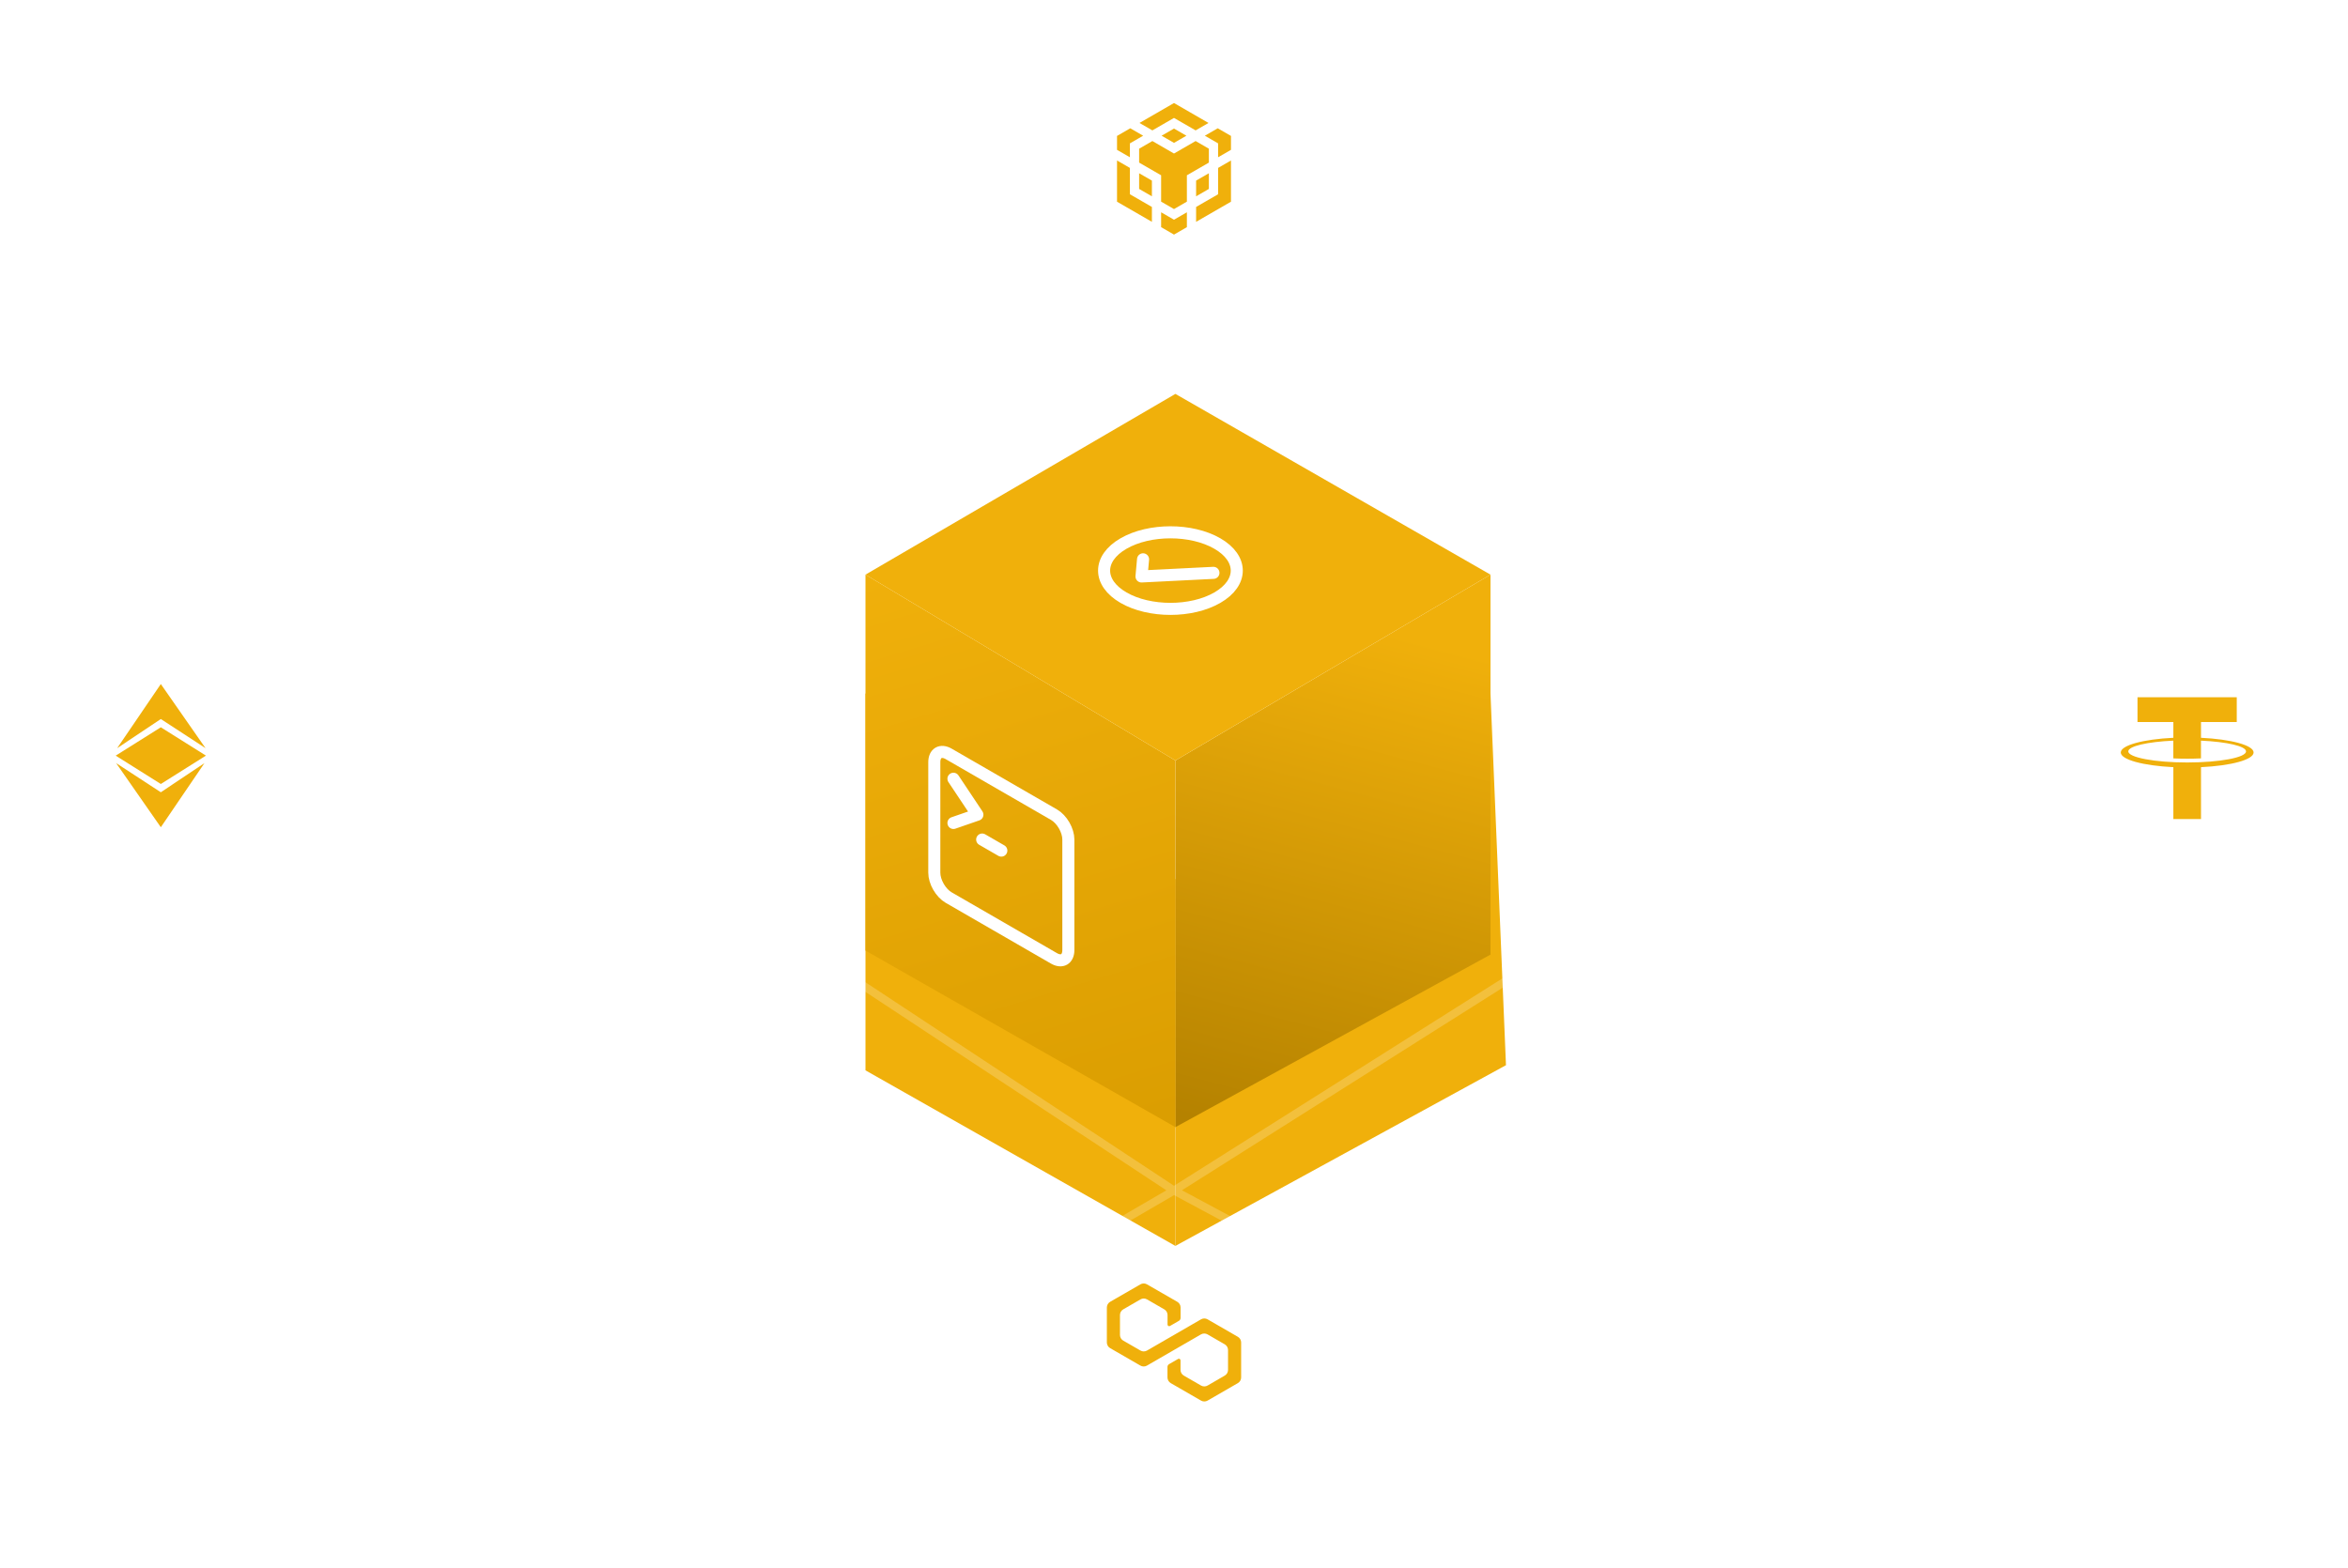 <svg width="292" height="195" viewBox="0 0 292 195" fill="none" xmlns="http://www.w3.org/2000/svg">
<g filter="url(#filter0_f_119_3328)">
<path d="M146.174 154.989V109.382L185.358 86.257L187.285 132.507L146.174 154.989Z" fill="#F0B00B"/>
</g>
<g filter="url(#filter1_f_119_3328)">
<path d="M146.174 109.382L107.632 86.257V133.149L146.174 154.989V109.382Z" fill="#F0B00B"/>
</g>
<path d="M146.174 140.215V94.608L185.358 71.483V118.75L146.174 140.215Z" fill="url(#paint0_linear_119_3328)"/>
<path d="M146.174 94.608L107.632 71.483V118.25L146.174 140.215V94.608Z" fill="url(#paint1_linear_119_3328)"/>
<g clip-path="url(#clip0_119_3328)">
<path d="M131.075 101.344L117.977 93.781C117.503 93.508 117.049 93.463 116.714 93.656C116.379 93.85 116.191 94.266 116.191 94.812L116.191 108.563C116.191 109.11 116.379 109.743 116.714 110.323C117.049 110.903 117.503 111.383 117.977 111.656L131.075 119.219C131.549 119.492 132.004 119.537 132.339 119.344C132.673 119.15 132.862 118.735 132.862 118.188L132.862 104.438C132.862 103.89 132.673 103.257 132.339 102.677C132.004 102.097 131.549 101.617 131.075 101.344Z" stroke="white" stroke-width="1.5" stroke-linecap="round" stroke-linejoin="round"/>
<path d="M118.572 96.875L121.549 101.344L118.572 102.375" stroke="white" stroke-width="1.5" stroke-linecap="round" stroke-linejoin="round"/>
<path d="M122.145 104.438L124.526 105.813" stroke="white" stroke-width="1.5" stroke-linecap="round" stroke-linejoin="round"/>
</g>
<path d="M107.632 71.483L146.174 49L185.358 71.483L146.174 94.608L107.632 71.483Z" fill="#F0B00B"/>
<g clip-path="url(#clip1_119_3328)">
<path d="M151.39 74.348C154.611 72.489 154.611 69.472 151.39 67.613C148.169 65.754 142.944 65.754 139.723 67.613C136.502 69.472 136.502 72.489 139.723 74.348C142.944 76.208 148.169 76.208 151.39 74.348Z" stroke="white" stroke-width="1.5" stroke-linecap="round" stroke-linejoin="round"/>
<path d="M150.904 71.261L141.959 71.71L142.153 69.577" stroke="white" stroke-width="1.5" stroke-linecap="round" stroke-linejoin="round"/>
</g>
<path opacity="0.2" d="M146 42.754L102.178 69.09V119.194L146 148.101M146 42.754L191.756 69.09M146 42.754L128.6 32.476M146 42.754L164.689 32.476M146 148.101L191.756 119.194M146 148.101L130.533 157.094M146 148.101L162.756 157.094M191.756 119.194V69.09M191.756 119.194V139.75M191.756 119.194L207.222 109.559L223.978 119.837M191.756 119.194L207.222 127.545M191.756 69.09L209.156 76.799M191.756 69.09V48.116M130.533 157.094L129.889 176.365L146 186L162.756 175.722V157.094M130.533 157.094L114.422 147.875M162.756 157.094L178.171 147.875M95.733 137.181L80.911 147.458M95.733 137.181V119.194M95.733 137.181L114.422 147.875M80.911 147.458L64.156 137.823V119.194M80.911 147.458V127.545M64.156 119.194L80.911 127.545M64.156 119.194L80.911 109.559L95.733 119.194M64.156 119.194L50.944 111.486M80.911 127.545L95.733 119.194M37.733 103.778L21.622 114.698L2.933 104.42V83.865L20.333 72.944L37.733 83.865M37.733 103.778V83.865M37.733 103.778L50.944 111.486M37.733 83.865L52.556 76.156M50.944 111.486L22.911 128.83M22.911 128.83V141.677L12.6 147.458M22.911 128.83L12.6 134.611M22.911 128.83L12.6 122.406L1 128.83M12.6 147.458L1 141.677V128.83M12.6 147.458V134.611M1 128.83L12.6 134.611M114.422 147.875L86.067 164.16M86.067 164.16V179.576L75.111 184.715L62.222 178.292V164.16L75.111 156.451L86.067 164.16ZM191.756 139.75L178.171 147.875M191.756 139.75L207.222 147.458M178.171 147.875L205.289 163.517M205.289 163.517V176.365L216.244 182.788M205.289 163.517L216.244 157.094L226.556 164.802M205.289 163.517L216.244 170.583M216.244 182.788L226.556 176.365V164.802M216.244 182.788V170.583M226.556 164.802L216.244 170.583M207.222 147.458L223.978 137.823V119.837M207.222 147.458V127.545M223.978 119.837L207.222 127.545M223.978 119.837L240.089 112.45M254.267 104.42L271.667 114.056L289.711 104.42V83.222L271.667 72.944L254.267 83.222M254.267 104.42V83.222M254.267 104.42L240.089 112.45M254.267 83.222L239.767 75.514M240.089 112.45L269.089 128.83M269.089 128.83V141.035L279.4 147.458M269.089 128.83L279.4 122.406L291 128.83M269.089 128.83L279.4 134.611M279.4 147.458L291 141.035V128.83M279.4 147.458V134.611M291 128.83L279.4 134.611M6.156 44.038L17.111 36.972L27.422 44.038M6.156 44.038L17.111 49.177M6.156 44.038V56.885L17.111 62.667M17.111 49.177V62.667M17.111 49.177L27.422 44.038M17.111 62.667L23.556 59.053M27.422 44.038V56.885L23.556 59.053M23.556 59.053L52.556 76.156M52.556 76.156L68.667 67.163M68.667 67.163L84.133 76.156M68.667 67.163V49.177M84.133 76.156V56.885M84.133 76.156L99.6 67.163V49.177M84.133 56.885L68.667 49.177M84.133 56.885L99.6 49.177M68.667 49.177L84.133 39.542L99.6 49.177M99.6 49.177L109.267 43.61M128.6 32.476V11.92L146 1L164.689 11.92V32.476M128.6 32.476L109.267 43.61M164.689 32.476L182.476 42.754M109.267 43.61L82.844 27.979M82.844 27.979L75.756 31.833L62.867 24.767V9.993L75.756 2.285L88 9.993V24.767L82.844 27.979ZM209.156 58.17V76.799M209.156 58.17L191.756 48.116M209.156 58.17L225.267 48.116M209.156 76.799L225.267 67.806M191.756 48.116L209.156 38.899L225.267 48.116M191.756 48.116L182.476 42.754M225.267 48.116V67.806M225.267 67.806L239.767 75.514M182.476 42.754L210.444 26.052M210.444 26.052L217.533 29.906M210.444 26.052L205.933 22.84V10.635M217.533 29.906V16.417M217.533 29.906L228.489 22.84V10.635M217.533 16.417L205.933 10.635M217.533 16.417L228.489 10.635M205.933 10.635L217.533 4.212L228.489 10.635M239.767 75.514L269.089 58.17M269.089 58.17L275.533 62.667L287.778 55.601V42.111L275.533 35.045L263.933 42.111V55.601L269.089 58.17Z" stroke="white"/>
<path d="M150.336 23.503V21.552L148.749 22.467V24.42L150.336 23.503Z" fill="#F0B00B"/>
<path d="M150.336 18.497L148.689 17.545L146 19.099L143.311 17.545L141.664 18.497V20.227L144.398 21.806V25.083L146 26.008L147.602 25.083V21.806L150.336 20.227V18.497Z" fill="#F0B00B"/>
<path d="M153.086 18.639V16.909L151.439 15.958L149.836 16.883L151.483 17.834V19.564L153.086 18.639Z" fill="#F0B00B"/>
<path d="M140.517 19.564V17.834L142.164 16.883L140.561 15.958L138.914 16.909V18.639L140.517 19.564Z" fill="#F0B00B"/>
<path d="M141.664 23.503L143.252 24.42V22.467L141.664 21.552V23.503Z" fill="#F0B00B"/>
<path d="M147.602 26.408L146 27.333L144.398 26.408V28.258L146 29.183L147.602 28.258V26.408Z" fill="#F0B00B"/>
<path d="M147.542 16.883L146 15.992L144.458 16.883L146 17.773L147.542 16.883Z" fill="#F0B00B"/>
<path d="M151.483 20.889V24.166L148.749 25.745V27.595L153.086 25.091V19.964L151.483 20.889Z" fill="#F0B00B"/>
<path d="M143.252 25.745L140.517 24.166V20.889L138.914 19.964V25.091L143.252 27.595V25.745Z" fill="#F0B00B"/>
<path d="M143.311 16.22L146 14.669L148.689 16.22L150.292 15.295L146 12.817L141.708 15.295L143.311 16.22Z" fill="#F0B00B"/>
<path d="M20 89.444L25.559 93.069L20 85.094L14.569 93.073L20 89.444Z" fill="#F0B00B"/>
<path d="M25.611 93.997L20 90.473L14.389 94L20 97.526L25.611 93.997Z" fill="#F0B00B"/>
<path d="M14.441 94.927L20 102.906L25.431 94.925L20 98.556L14.441 94.927Z" fill="#F0B00B"/>
<path d="M273.719 91.778V89.823H278.166V86.739H265.822V89.823H270.281V91.778C266.545 91.958 263.741 92.708 263.741 93.606C263.741 94.505 266.542 95.25 270.281 95.434V101.886H273.719V95.434C277.455 95.256 280.259 94.506 280.259 93.606C280.259 92.706 277.458 91.958 273.719 91.778ZM272 94.85C267.955 94.85 264.675 94.225 264.675 93.472C264.675 92.823 267.064 92.28 270.278 92.134V94.342C270.831 94.367 271.406 94.381 271.997 94.381C272.588 94.381 273.166 94.367 273.716 94.342V92.134C276.93 92.28 279.319 92.823 279.319 93.472C279.325 94.233 276.045 94.85 272 94.85Z" fill="#F0B00B"/>
<path d="M149.362 164.122L142.644 168.005C142.52 168.075 142.38 168.113 142.237 168.113C142.095 168.113 141.955 168.075 141.831 168.005L139.68 166.766C139.558 166.693 139.457 166.59 139.387 166.467C139.317 166.344 139.28 166.204 139.281 166.063V163.584C139.281 163.442 139.319 163.302 139.39 163.178C139.461 163.055 139.564 162.953 139.687 162.881L141.833 161.642C141.956 161.571 142.096 161.534 142.239 161.534C142.381 161.534 142.521 161.571 142.645 161.642L144.791 162.881C144.914 162.953 145.016 163.055 145.088 163.178C145.159 163.302 145.197 163.442 145.197 163.584V164.773C145.197 164.809 145.206 164.844 145.224 164.875C145.242 164.905 145.267 164.931 145.298 164.949C145.328 164.967 145.363 164.976 145.399 164.976C145.434 164.977 145.469 164.967 145.5 164.95L146.617 164.305C146.679 164.269 146.73 164.218 146.765 164.156C146.8 164.094 146.819 164.024 146.819 163.953V162.647C146.819 162.505 146.781 162.365 146.71 162.241C146.639 162.118 146.537 162.015 146.414 161.944L142.637 159.769C142.514 159.697 142.374 159.66 142.231 159.66C142.088 159.66 141.948 159.697 141.825 159.769L138.056 161.944C137.933 162.015 137.83 162.118 137.759 162.241C137.688 162.364 137.65 162.504 137.65 162.647V167C137.65 167.143 137.688 167.283 137.759 167.406C137.83 167.529 137.933 167.632 138.056 167.703L141.825 169.878C141.948 169.95 142.088 169.987 142.231 169.987C142.374 169.987 142.514 169.95 142.637 169.878L149.356 165.995C149.48 165.925 149.62 165.887 149.762 165.887C149.905 165.887 150.045 165.925 150.169 165.995L152.314 167.234C152.437 167.306 152.54 167.408 152.611 167.532C152.683 167.655 152.72 167.795 152.72 167.938V170.416C152.72 170.558 152.683 170.698 152.611 170.822C152.54 170.945 152.437 171.047 152.314 171.119L150.175 172.358C150.051 172.429 149.911 172.466 149.769 172.466C149.626 172.466 149.486 172.429 149.362 172.358L147.217 171.119C147.094 171.047 146.991 170.945 146.92 170.822C146.849 170.698 146.811 170.558 146.811 170.416V169.225C146.811 169.189 146.802 169.155 146.784 169.124C146.766 169.093 146.741 169.067 146.71 169.05C146.679 169.032 146.644 169.022 146.609 169.023C146.573 169.023 146.538 169.032 146.508 169.05L145.391 169.694C145.329 169.73 145.278 169.781 145.243 169.843C145.207 169.904 145.189 169.974 145.189 170.045V171.353C145.189 171.495 145.226 171.635 145.297 171.759C145.368 171.882 145.471 171.985 145.594 172.056L149.362 174.231C149.486 174.303 149.626 174.34 149.769 174.34C149.911 174.34 150.051 174.303 150.175 174.231L153.944 172.056C154.067 171.985 154.17 171.883 154.241 171.759C154.312 171.636 154.35 171.496 154.35 171.353V167C154.35 166.857 154.312 166.717 154.241 166.594C154.17 166.471 154.067 166.368 153.944 166.297L150.175 164.122C150.051 164.05 149.911 164.013 149.769 164.013C149.626 164.013 149.486 164.05 149.362 164.122Z" fill="#F0B00B"/>
<defs>
<filter id="filter0_f_119_3328" x="106.174" y="46.257" width="121.111" height="148.733" filterUnits="userSpaceOnUse" color-interpolation-filters="sRGB">
<feFlood flood-opacity="0" result="BackgroundImageFix"/>
<feBlend mode="normal" in="SourceGraphic" in2="BackgroundImageFix" result="shape"/>
<feGaussianBlur stdDeviation="20" result="effect1_foregroundBlur_119_3328"/>
</filter>
<filter id="filter1_f_119_3328" x="67.632" y="46.257" width="118.542" height="148.733" filterUnits="userSpaceOnUse" color-interpolation-filters="sRGB">
<feFlood flood-opacity="0" result="BackgroundImageFix"/>
<feBlend mode="normal" in="SourceGraphic" in2="BackgroundImageFix" result="shape"/>
<feGaussianBlur stdDeviation="20" result="effect1_foregroundBlur_119_3328"/>
</filter>
<linearGradient id="paint0_linear_119_3328" x1="173" y1="78.75" x2="156.5" y2="141.25" gradientUnits="userSpaceOnUse">
<stop stop-color="#F0B00B"/>
<stop offset="1" stop-color="#B58200"/>
</linearGradient>
<linearGradient id="paint1_linear_119_3328" x1="112.128" y1="70.198" x2="133.969" y2="142.142" gradientUnits="userSpaceOnUse">
<stop stop-color="#F0B00B"/>
<stop offset="1" stop-color="#DB9E01"/>
</linearGradient>
<clipPath id="clip0_119_3328">
<rect width="22" height="22" fill="white" transform="matrix(0.866 0.5 -2.20305e-08 1 115 90)"/>
</clipPath>
<clipPath id="clip1_119_3328">
<rect width="17.962" height="17.962" fill="white" transform="matrix(0.866 0.5 -0.866 0.5 145.556 62)"/>
</clipPath>
</defs>
</svg>
